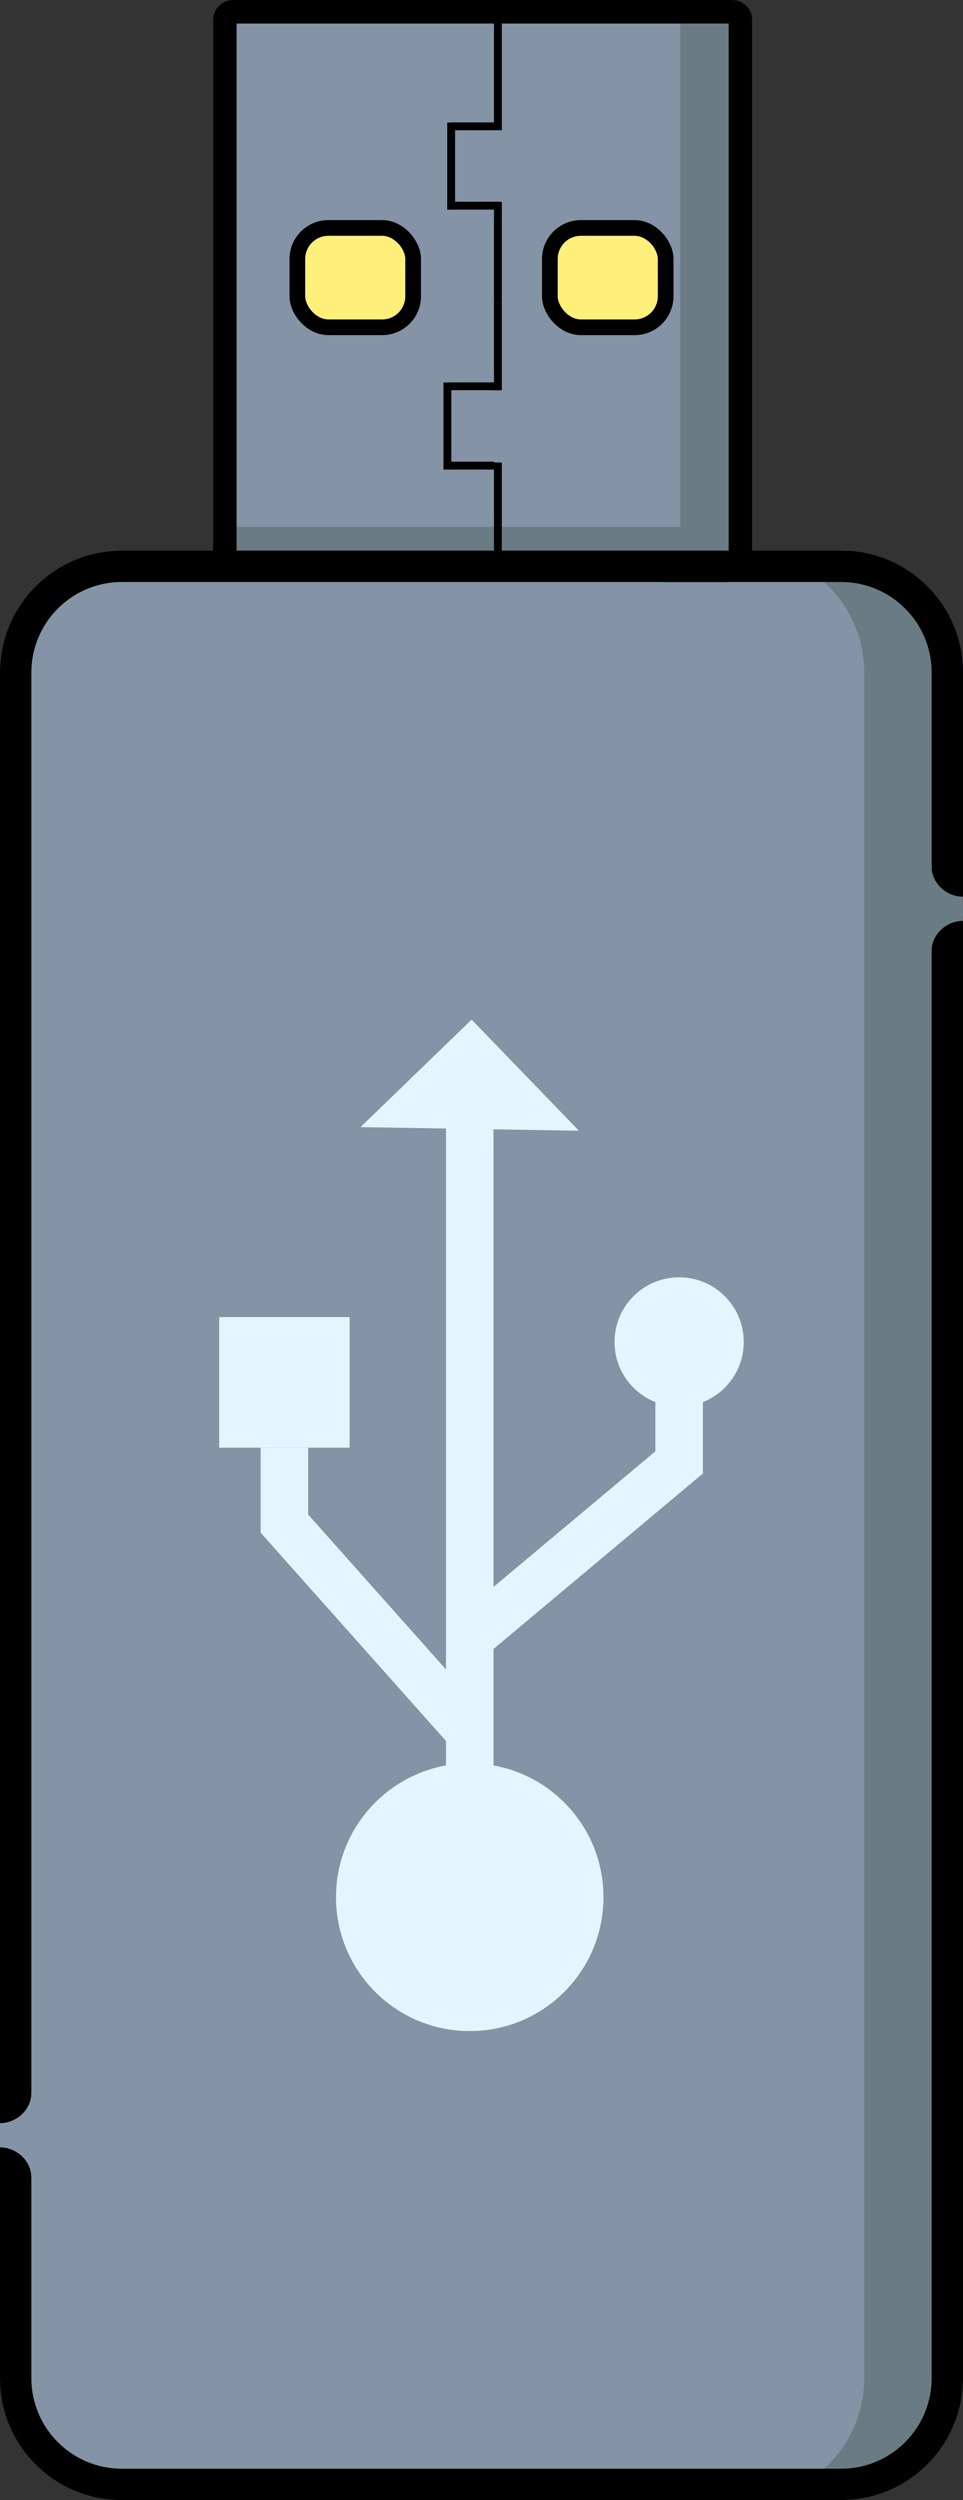 <!-- 
    Copyright (C) 2024 Timon Spaeth
-->
<svg xmlns="http://www.w3.org/2000/svg" viewBox="0 0 122.84 318.61">
    <rect x="0" y="0" width="122.84" height="318.61" fill="#333333" stroke="none"/>
    <style>
        .cls-1 {
            fill: #000;
        }

        .cls-1,
        .cls-2,
        .cls-3,
        .cls-4 {
            stroke-width: 0px;
        }

        .cls-5 {
            fill: #ffef7b;
            stroke-width: 2px;
        }

        .cls-5,
        .cls-6 {
            stroke: #000;
            stroke-miterlimit: 10;
        }

        .cls-6 {
            fill: none;
        }

        .cls-2 {
            fill: #8493a5;
        }

        .cls-3 {
            fill: #6b7b84;
        }

        .cls-4 {
            fill: #e6f4ff;
        }
    </style>

    <g id="USB_Stick" data-name="USB Stick">
        <rect class="cls-2" x="27.18" width="68.77" height="73.63" rx="2.55" ry="2.55" />
        <path class="cls-3"
            d="M95.95,64.6v3.5c0,1.41-1.14,2.55-2.55,2.55H29.73c-1.4,0-2.55-1.14-2.55-2.55v-3.5c0,1.41,1.15,2.55,2.55,2.55h63.67c1.41,0,2.55-1.14,2.55-2.55Z" />
        <rect class="cls-2" y="70.17" width="122.84" height="248.44" rx="15.53" ry="15.53" />
        <path class="cls-3"
            d="M119.73,85.7v217.38c0,8.58-6.95,15.53-15.53,15.53h-9.48c8.57,0,15.52-6.95,15.52-15.53V85.7c0-8.58-6.95-15.53-15.52-15.53h9.48c8.58,0,15.53,6.95,15.53,15.53Z" />
        <path class="cls-3"
            d="M94.87,3.16v68.53c0,1.41-1.14,2.55-2.55,2.55h-8.09c1.4,0,2.55-1.14,2.55-2.55V3.16c0-1.4-1.15-2.55-2.55-2.55h8.09c1.41,0,2.55,1.15,2.55,2.55Z" />
        <rect class="cls-5" x="37.93" y="29.05" width="14.77" height="12.66" rx="3.96" ry="3.96" />
        <rect class="cls-5" x="70.14" y="29.05" width="14.77" height="12.66" rx="3.96" ry="3.96" />
        <path class="cls-1"
            d="M107.31,74.17c6.36,0,11.53,5.17,11.53,11.53v217.38c0,6.36-5.17,11.53-11.53,11.53H15.53c-6.36,0-11.53-5.17-11.53-11.53V85.7c0-6.36,5.17-11.53,11.53-11.53h91.78M107.31,70.17H15.53C6.95,70.17,0,77.12,0,85.7v217.38C0,311.66,6.95,318.61,15.53,318.61h91.78c8.58,0,15.53-6.95,15.53-15.53V85.7c0-8.58-6.95-15.53-15.53-15.53h0Z" />
        <path class="cls-1"
            d="M92.95,3v67.63H30.18V3h62.77M93.4,0H29.73C28.32,0,27.18,1.14,27.18,2.55v68.53c0,1.41,1.14,2.55,2.55,2.55h63.67c1.41,0,2.55-1.14,2.55-2.55V2.55C95.95,1.14,94.81,0,93.4,0h0Z" />
    </g>
    <g id="USB_Logo" data-name="USB Logo">
        <circle class="cls-4" cx="59.92" cy="241.78" r="17.06" />
        <rect class="cls-4" x="56.89" y="143.27" width="6.06" height="91.96" />
        <rect class="cls-4" x="44.52" y="188.82" width="6.06" height="36.03"
            transform="translate(-125.52 84) rotate(-41.69)" />
        <rect class="cls-4" x="55.84" y="194.04" width="36.03" height="6.06"
            transform="translate(-109.26 93.34) rotate(-39.93)" />
        <polyline class="cls-4" points="45.99 143.64 60.16 129.94 73.85 144.1" />
        <rect class="cls-4" x="83.6" y="176.99" width="6.06" height="10.87" />
        <rect class="cls-4" x="33.25" y="184.49" width="6.06" height="10.87" />
        <rect class="cls-4" x="27.96" y="167.85" width="16.64" height="16.64" />
        <circle class="cls-4" cx="86.63" cy="171.02" r="8.24" />
        <line class="cls-6" x1="63.51" y1="2.12" x2="63.51" y2="16.55" />
        <line class="cls-6" x1="57.55" y1="16.1" x2="64.01" y2="16.1" />
        <line class="cls-6" x1="57.07" y1="26.21" x2="63.53" y2="26.21" />
        <line class="cls-6" x1="57.55" y1="26.7" x2="57.55" y2="15.62" />
        <line class="cls-6" x1="63.51" y1="38.66" x2="63.51" y2="25.72" />
        <line class="cls-6" x1="63.51" y1="49.74" x2="63.51" y2="38.66" />
        <line class="cls-6" x1="57.07" y1="49.23" x2="63.53" y2="49.23" />
        <line class="cls-6" x1="56.59" y1="59.34" x2="63.05" y2="59.34" />
        <line class="cls-6" x1="57.07" y1="59.83" x2="57.07" y2="48.75" />
        <line class="cls-6" x1="63.51" y1="70.27" x2="63.51" y2="58.94" />
        <path class="cls-2" d="M0,270.57c2.13,0,4-1.73,4-3.86,1.95.06,2.18.07,2.2.08v6.28H0s0-2.5,0-2.5Z" />
        <path class="cls-2" d="M0,273.66c2.13,0,4,1.73,4,3.86,1.95-.06,2.18-.07,2.2-.08v-6.28H0s0,2.5,0,2.5Z" />
        <path class="cls-3" d="M122.83,114.27c-2.13,0-4-1.73-4-3.86-1.95.06-2.18.07-2.2.08v6.28h6.2s0-2.5,0-2.5Z" />
        <path class="cls-3" d="M122.83,117.36c-2.13,0-4,1.73-4,3.86-1.95-.06-2.18-.07-2.2-.08v-6.28h6.2s0,2.5,0,2.5Z" />
    </g>
</svg>